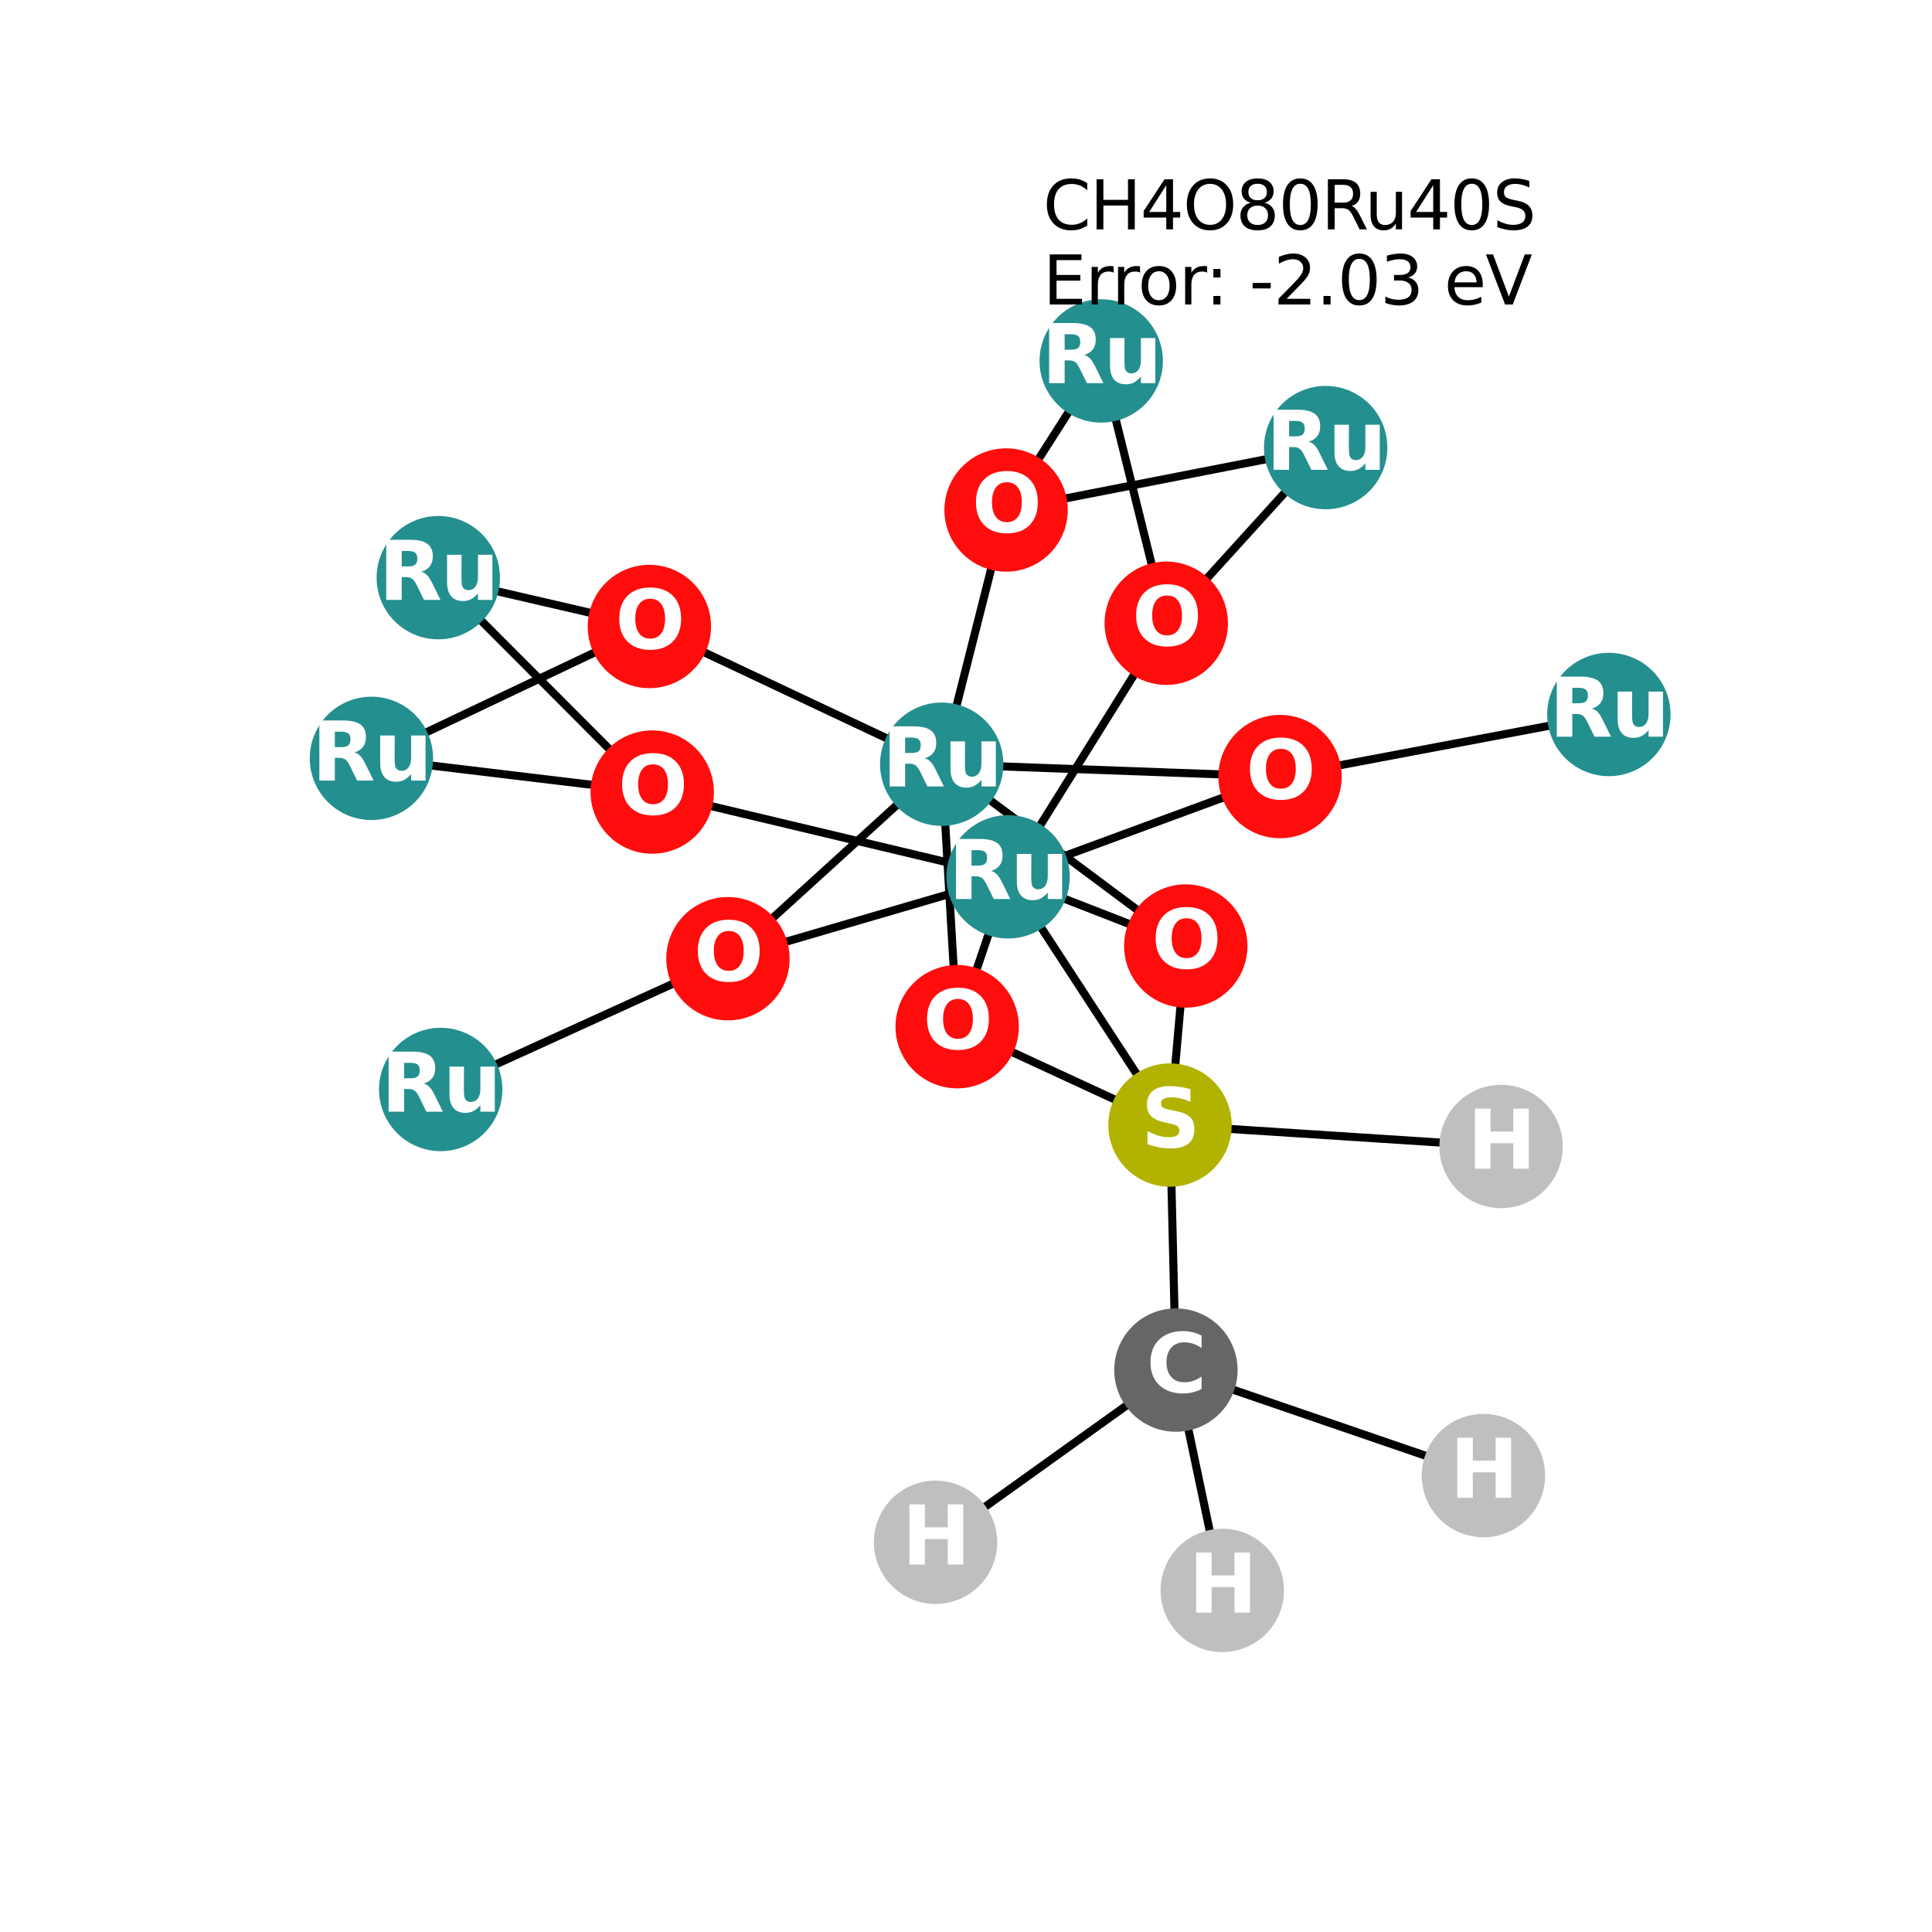 <?xml version="1.0" encoding="utf-8" standalone="no"?>
<!DOCTYPE svg PUBLIC "-//W3C//DTD SVG 1.1//EN"
  "http://www.w3.org/Graphics/SVG/1.1/DTD/svg11.dtd">
<svg xmlns:xlink="http://www.w3.org/1999/xlink" width="288pt" height="288pt" viewBox="0 0 288 288" xmlns="http://www.w3.org/2000/svg" version="1.1">
 <defs>
  <style type="text/css">*{stroke-linejoin: round; stroke-linecap: butt}</style>
 </defs>
 <g id="figure_1">
  <g id="patch_1">
   <path d="M 0 288 
L 288 288 
L 288 0 
L 0 0 
z
" style="fill: #ffffff"/>
  </g>
  <g id="axes_1">
   <g id="LineCollection_1">
    <path d="M 190.813 115.761 
L 239.831 106.508 
" clip-path="url(#p12cfda8bba)" style="fill: none; stroke: #000000; stroke-width: 1.2"/>
    <path d="M 190.813 115.761 
L 150.271 130.707 
" clip-path="url(#p12cfda8bba)" style="fill: none; stroke: #000000; stroke-width: 1.2"/>
    <path d="M 190.813 115.761 
L 140.381 113.922 
" clip-path="url(#p12cfda8bba)" style="fill: none; stroke: #000000; stroke-width: 1.2"/>
    <path d="M 197.616 66.723 
L 173.852 92.906 
" clip-path="url(#p12cfda8bba)" style="fill: none; stroke: #000000; stroke-width: 1.2"/>
    <path d="M 197.616 66.723 
L 149.974 76.026 
" clip-path="url(#p12cfda8bba)" style="fill: none; stroke: #000000; stroke-width: 1.2"/>
    <path d="M 176.761 141.018 
L 150.271 130.707 
" clip-path="url(#p12cfda8bba)" style="fill: none; stroke: #000000; stroke-width: 1.2"/>
    <path d="M 176.761 141.018 
L 140.381 113.922 
" clip-path="url(#p12cfda8bba)" style="fill: none; stroke: #000000; stroke-width: 1.2"/>
    <path d="M 176.761 141.018 
L 174.411 167.713 
" clip-path="url(#p12cfda8bba)" style="fill: none; stroke: #000000; stroke-width: 1.2"/>
    <path d="M 65.335 86.111 
L 97.227 118.073 
" clip-path="url(#p12cfda8bba)" style="fill: none; stroke: #000000; stroke-width: 1.2"/>
    <path d="M 65.335 86.111 
L 96.801 93.39 
" clip-path="url(#p12cfda8bba)" style="fill: none; stroke: #000000; stroke-width: 1.2"/>
    <path d="M 97.227 118.073 
L 150.271 130.707 
" clip-path="url(#p12cfda8bba)" style="fill: none; stroke: #000000; stroke-width: 1.2"/>
    <path d="M 97.227 118.073 
L 55.369 113.047 
" clip-path="url(#p12cfda8bba)" style="fill: none; stroke: #000000; stroke-width: 1.2"/>
    <path d="M 150.271 130.707 
L 173.852 92.906 
" clip-path="url(#p12cfda8bba)" style="fill: none; stroke: #000000; stroke-width: 1.2"/>
    <path d="M 150.271 130.707 
L 108.514 142.912 
" clip-path="url(#p12cfda8bba)" style="fill: none; stroke: #000000; stroke-width: 1.2"/>
    <path d="M 150.271 130.707 
L 142.683 153.045 
" clip-path="url(#p12cfda8bba)" style="fill: none; stroke: #000000; stroke-width: 1.2"/>
    <path d="M 150.271 130.707 
L 174.411 167.713 
" clip-path="url(#p12cfda8bba)" style="fill: none; stroke: #000000; stroke-width: 1.2"/>
    <path d="M 164.157 53.804 
L 173.852 92.906 
" clip-path="url(#p12cfda8bba)" style="fill: none; stroke: #000000; stroke-width: 1.2"/>
    <path d="M 164.157 53.804 
L 149.974 76.026 
" clip-path="url(#p12cfda8bba)" style="fill: none; stroke: #000000; stroke-width: 1.2"/>
    <path d="M 149.974 76.026 
L 140.381 113.922 
" clip-path="url(#p12cfda8bba)" style="fill: none; stroke: #000000; stroke-width: 1.2"/>
    <path d="M 65.693 162.408 
L 108.514 142.912 
" clip-path="url(#p12cfda8bba)" style="fill: none; stroke: #000000; stroke-width: 1.2"/>
    <path d="M 55.369 113.047 
L 96.801 93.39 
" clip-path="url(#p12cfda8bba)" style="fill: none; stroke: #000000; stroke-width: 1.2"/>
    <path d="M 140.381 113.922 
L 108.514 142.912 
" clip-path="url(#p12cfda8bba)" style="fill: none; stroke: #000000; stroke-width: 1.2"/>
    <path d="M 140.381 113.922 
L 142.683 153.045 
" clip-path="url(#p12cfda8bba)" style="fill: none; stroke: #000000; stroke-width: 1.2"/>
    <path d="M 140.381 113.922 
L 96.801 93.39 
" clip-path="url(#p12cfda8bba)" style="fill: none; stroke: #000000; stroke-width: 1.2"/>
    <path d="M 142.683 153.045 
L 174.411 167.713 
" clip-path="url(#p12cfda8bba)" style="fill: none; stroke: #000000; stroke-width: 1.2"/>
    <path d="M 175.291 204.236 
L 139.458 229.907 
" clip-path="url(#p12cfda8bba)" style="fill: none; stroke: #000000; stroke-width: 1.2"/>
    <path d="M 175.291 204.236 
L 182.2 237.076 
" clip-path="url(#p12cfda8bba)" style="fill: none; stroke: #000000; stroke-width: 1.2"/>
    <path d="M 175.291 204.236 
L 221.131 219.963 
" clip-path="url(#p12cfda8bba)" style="fill: none; stroke: #000000; stroke-width: 1.2"/>
    <path d="M 175.291 204.236 
L 174.411 167.713 
" clip-path="url(#p12cfda8bba)" style="fill: none; stroke: #000000; stroke-width: 1.2"/>
    <path d="M 174.411 167.713 
L 223.763 170.908 
" clip-path="url(#p12cfda8bba)" style="fill: none; stroke: #000000; stroke-width: 1.2"/>
   </g>
   <g id="PathCollection_1">
    <defs>
     <path id="C0_0_599403a6cc" d="M 0 8.944 
C 2.372 8.944 4.647 8.002 6.325 6.325 
C 8.002 4.647 8.944 2.372 8.944 -0 
C 8.944 -2.372 8.002 -4.647 6.325 -6.325 
C 4.647 -8.002 2.372 -8.944 0 -8.944 
C -2.372 -8.944 -4.647 -8.002 -6.325 -6.325 
C -8.002 -4.647 -8.944 -2.372 -8.944 0 
C -8.944 2.372 -8.002 4.647 -6.325 6.325 
C -4.647 8.002 -2.372 8.944 0 8.944 
z
"/>
    </defs>
    <g clip-path="url(#p12cfda8bba)">
     <use xlink:href="#C0_0_599403a6cc" x="190.813" y="115.761" style="fill: #ff0d0d; stroke: #ff0d0d; stroke-width: 0.5"/>
    </g>
    <g clip-path="url(#p12cfda8bba)">
     <use xlink:href="#C0_0_599403a6cc" x="197.616" y="66.723" style="fill: #248f8f; stroke: #248f8f; stroke-width: 0.5"/>
    </g>
    <g clip-path="url(#p12cfda8bba)">
     <use xlink:href="#C0_0_599403a6cc" x="176.761" y="141.018" style="fill: #ff0d0d; stroke: #ff0d0d; stroke-width: 0.5"/>
    </g>
    <g clip-path="url(#p12cfda8bba)">
     <use xlink:href="#C0_0_599403a6cc" x="239.831" y="106.508" style="fill: #248f8f; stroke: #248f8f; stroke-width: 0.5"/>
    </g>
    <g clip-path="url(#p12cfda8bba)">
     <use xlink:href="#C0_0_599403a6cc" x="65.335" y="86.111" style="fill: #248f8f; stroke: #248f8f; stroke-width: 0.5"/>
    </g>
    <g clip-path="url(#p12cfda8bba)">
     <use xlink:href="#C0_0_599403a6cc" x="97.227" y="118.073" style="fill: #ff0d0d; stroke: #ff0d0d; stroke-width: 0.5"/>
    </g>
    <g clip-path="url(#p12cfda8bba)">
     <use xlink:href="#C0_0_599403a6cc" x="150.271" y="130.707" style="fill: #248f8f; stroke: #248f8f; stroke-width: 0.5"/>
    </g>
    <g clip-path="url(#p12cfda8bba)">
     <use xlink:href="#C0_0_599403a6cc" x="164.157" y="53.804" style="fill: #248f8f; stroke: #248f8f; stroke-width: 0.5"/>
    </g>
    <g clip-path="url(#p12cfda8bba)">
     <use xlink:href="#C0_0_599403a6cc" x="149.974" y="76.026" style="fill: #ff0d0d; stroke: #ff0d0d; stroke-width: 0.5"/>
    </g>
    <g clip-path="url(#p12cfda8bba)">
     <use xlink:href="#C0_0_599403a6cc" x="65.693" y="162.408" style="fill: #248f8f; stroke: #248f8f; stroke-width: 0.5"/>
    </g>
    <g clip-path="url(#p12cfda8bba)">
     <use xlink:href="#C0_0_599403a6cc" x="55.369" y="113.047" style="fill: #248f8f; stroke: #248f8f; stroke-width: 0.5"/>
    </g>
    <g clip-path="url(#p12cfda8bba)">
     <use xlink:href="#C0_0_599403a6cc" x="140.381" y="113.922" style="fill: #248f8f; stroke: #248f8f; stroke-width: 0.5"/>
    </g>
    <g clip-path="url(#p12cfda8bba)">
     <use xlink:href="#C0_0_599403a6cc" x="108.514" y="142.912" style="fill: #ff0d0d; stroke: #ff0d0d; stroke-width: 0.5"/>
    </g>
    <g clip-path="url(#p12cfda8bba)">
     <use xlink:href="#C0_0_599403a6cc" x="142.683" y="153.045" style="fill: #ff0d0d; stroke: #ff0d0d; stroke-width: 0.5"/>
    </g>
    <g clip-path="url(#p12cfda8bba)">
     <use xlink:href="#C0_0_599403a6cc" x="173.852" y="92.906" style="fill: #ff0d0d; stroke: #ff0d0d; stroke-width: 0.5"/>
    </g>
    <g clip-path="url(#p12cfda8bba)">
     <use xlink:href="#C0_0_599403a6cc" x="96.801" y="93.39" style="fill: #ff0d0d; stroke: #ff0d0d; stroke-width: 0.5"/>
    </g>
    <g clip-path="url(#p12cfda8bba)">
     <use xlink:href="#C0_0_599403a6cc" x="175.291" y="204.236" style="fill: #666666; stroke: #666666; stroke-width: 0.5"/>
    </g>
    <g clip-path="url(#p12cfda8bba)">
     <use xlink:href="#C0_0_599403a6cc" x="139.458" y="229.907" style="fill: #bfbfbf; stroke: #bfbfbf; stroke-width: 0.5"/>
    </g>
    <g clip-path="url(#p12cfda8bba)">
     <use xlink:href="#C0_0_599403a6cc" x="182.2" y="237.076" style="fill: #bfbfbf; stroke: #bfbfbf; stroke-width: 0.5"/>
    </g>
    <g clip-path="url(#p12cfda8bba)">
     <use xlink:href="#C0_0_599403a6cc" x="221.131" y="219.963" style="fill: #bfbfbf; stroke: #bfbfbf; stroke-width: 0.5"/>
    </g>
    <g clip-path="url(#p12cfda8bba)">
     <use xlink:href="#C0_0_599403a6cc" x="174.411" y="167.713" style="fill: #b2b200; stroke: #b2b200; stroke-width: 0.5"/>
    </g>
    <g clip-path="url(#p12cfda8bba)">
     <use xlink:href="#C0_0_599403a6cc" x="223.763" y="170.908" style="fill: #bfbfbf; stroke: #bfbfbf; stroke-width: 0.5"/>
    </g>
   </g>
   <g id="text_1">
    <g clip-path="url(#p12cfda8bba)">
     <!-- O -->
     <g style="fill: #ffffff" transform="translate(185.712 119.072) scale(0.12 -0.12)">
      <defs>
       <path id="DejaVuSans-Bold-4f" d="M 2719 3878 
Q 2169 3878 1866 3472 
Q 1563 3066 1563 2328 
Q 1563 1594 1866 1187 
Q 2169 781 2719 781 
Q 3272 781 3575 1187 
Q 3878 1594 3878 2328 
Q 3878 3066 3575 3472 
Q 3272 3878 2719 3878 
z
M 2719 4750 
Q 3844 4750 4481 4106 
Q 5119 3463 5119 2328 
Q 5119 1197 4481 553 
Q 3844 -91 2719 -91 
Q 1597 -91 958 553 
Q 319 1197 319 2328 
Q 319 3463 958 4106 
Q 1597 4750 2719 4750 
z
" transform="scale(0.016)"/>
      </defs>
      <use xlink:href="#DejaVuSans-Bold-4f"/>
     </g>
    </g>
   </g>
   <g id="text_2">
    <g clip-path="url(#p12cfda8bba)">
     <!-- Ru -->
     <g style="fill: #ffffff" transform="translate(188.725 70.034) scale(0.12 -0.12)">
      <defs>
       <path id="DejaVuSans-Bold-52" d="M 2297 2597 
Q 2675 2597 2839 2737 
Q 3003 2878 3003 3200 
Q 3003 3519 2839 3656 
Q 2675 3794 2297 3794 
L 1791 3794 
L 1791 2597 
L 2297 2597 
z
M 1791 1766 
L 1791 0 
L 588 0 
L 588 4666 
L 2425 4666 
Q 3347 4666 3776 4356 
Q 4206 4047 4206 3378 
Q 4206 2916 3982 2619 
Q 3759 2322 3309 2181 
Q 3556 2125 3751 1926 
Q 3947 1728 4147 1325 
L 4800 0 
L 3519 0 
L 2950 1159 
Q 2778 1509 2601 1637 
Q 2425 1766 2131 1766 
L 1791 1766 
z
" transform="scale(0.016)"/>
       <path id="DejaVuSans-Bold-75" d="M 500 1363 
L 500 3500 
L 1625 3500 
L 1625 3150 
Q 1625 2866 1622 2436 
Q 1619 2006 1619 1863 
Q 1619 1441 1641 1255 
Q 1663 1069 1716 984 
Q 1784 875 1895 815 
Q 2006 756 2150 756 
Q 2500 756 2700 1025 
Q 2900 1294 2900 1772 
L 2900 3500 
L 4019 3500 
L 4019 0 
L 2900 0 
L 2900 506 
Q 2647 200 2364 54 
Q 2081 -91 1741 -91 
Q 1134 -91 817 281 
Q 500 653 500 1363 
z
" transform="scale(0.016)"/>
      </defs>
      <use xlink:href="#DejaVuSans-Bold-52"/>
      <use xlink:href="#DejaVuSans-Bold-75" transform="translate(77.002 0)"/>
     </g>
    </g>
   </g>
   <g id="text_3">
    <g clip-path="url(#p12cfda8bba)">
     <!-- O -->
     <g style="fill: #ffffff" transform="translate(171.66 144.329) scale(0.12 -0.12)">
      <use xlink:href="#DejaVuSans-Bold-4f"/>
     </g>
    </g>
   </g>
   <g id="text_4">
    <g clip-path="url(#p12cfda8bba)">
     <!-- Ru -->
     <g style="fill: #ffffff" transform="translate(230.94 109.819) scale(0.12 -0.12)">
      <use xlink:href="#DejaVuSans-Bold-52"/>
      <use xlink:href="#DejaVuSans-Bold-75" transform="translate(77.002 0)"/>
     </g>
    </g>
   </g>
   <g id="text_5">
    <g clip-path="url(#p12cfda8bba)">
     <!-- Ru -->
     <g style="fill: #ffffff" transform="translate(56.444 89.422) scale(0.12 -0.12)">
      <use xlink:href="#DejaVuSans-Bold-52"/>
      <use xlink:href="#DejaVuSans-Bold-75" transform="translate(77.002 0)"/>
     </g>
    </g>
   </g>
   <g id="text_6">
    <g clip-path="url(#p12cfda8bba)">
     <!-- O -->
     <g style="fill: #ffffff" transform="translate(92.126 121.385) scale(0.12 -0.12)">
      <use xlink:href="#DejaVuSans-Bold-4f"/>
     </g>
    </g>
   </g>
   <g id="text_7">
    <g clip-path="url(#p12cfda8bba)">
     <!-- Ru -->
     <g style="fill: #ffffff" transform="translate(141.38 134.018) scale(0.12 -0.12)">
      <use xlink:href="#DejaVuSans-Bold-52"/>
      <use xlink:href="#DejaVuSans-Bold-75" transform="translate(77.002 0)"/>
     </g>
    </g>
   </g>
   <g id="text_8">
    <g clip-path="url(#p12cfda8bba)">
     <!-- Ru -->
     <g style="fill: #ffffff" transform="translate(155.266 57.115) scale(0.12 -0.12)">
      <use xlink:href="#DejaVuSans-Bold-52"/>
      <use xlink:href="#DejaVuSans-Bold-75" transform="translate(77.002 0)"/>
     </g>
    </g>
   </g>
   <g id="text_9">
    <g clip-path="url(#p12cfda8bba)">
     <!-- O -->
     <g style="fill: #ffffff" transform="translate(144.873 79.337) scale(0.12 -0.12)">
      <use xlink:href="#DejaVuSans-Bold-4f"/>
     </g>
    </g>
   </g>
   <g id="text_10">
    <g clip-path="url(#p12cfda8bba)">
     <!-- Ru -->
     <g style="fill: #ffffff" transform="translate(56.802 165.72) scale(0.12 -0.12)">
      <use xlink:href="#DejaVuSans-Bold-52"/>
      <use xlink:href="#DejaVuSans-Bold-75" transform="translate(77.002 0)"/>
     </g>
    </g>
   </g>
   <g id="text_11">
    <g clip-path="url(#p12cfda8bba)">
     <!-- Ru -->
     <g style="fill: #ffffff" transform="translate(46.477 116.358) scale(0.12 -0.12)">
      <use xlink:href="#DejaVuSans-Bold-52"/>
      <use xlink:href="#DejaVuSans-Bold-75" transform="translate(77.002 0)"/>
     </g>
    </g>
   </g>
   <g id="text_12">
    <g clip-path="url(#p12cfda8bba)">
     <!-- Ru -->
     <g style="fill: #ffffff" transform="translate(131.49 117.233) scale(0.12 -0.12)">
      <use xlink:href="#DejaVuSans-Bold-52"/>
      <use xlink:href="#DejaVuSans-Bold-75" transform="translate(77.002 0)"/>
     </g>
    </g>
   </g>
   <g id="text_13">
    <g clip-path="url(#p12cfda8bba)">
     <!-- O -->
     <g style="fill: #ffffff" transform="translate(103.413 146.223) scale(0.12 -0.12)">
      <use xlink:href="#DejaVuSans-Bold-4f"/>
     </g>
    </g>
   </g>
   <g id="text_14">
    <g clip-path="url(#p12cfda8bba)">
     <!-- O -->
     <g style="fill: #ffffff" transform="translate(137.582 156.356) scale(0.12 -0.12)">
      <use xlink:href="#DejaVuSans-Bold-4f"/>
     </g>
    </g>
   </g>
   <g id="text_15">
    <g clip-path="url(#p12cfda8bba)">
     <!-- O -->
     <g style="fill: #ffffff" transform="translate(168.751 96.217) scale(0.12 -0.12)">
      <use xlink:href="#DejaVuSans-Bold-4f"/>
     </g>
    </g>
   </g>
   <g id="text_16">
    <g clip-path="url(#p12cfda8bba)">
     <!-- O -->
     <g style="fill: #ffffff" transform="translate(91.7 96.701) scale(0.12 -0.12)">
      <use xlink:href="#DejaVuSans-Bold-4f"/>
     </g>
    </g>
   </g>
   <g id="text_17">
    <g clip-path="url(#p12cfda8bba)">
     <!-- C -->
     <g style="fill: #ffffff" transform="translate(170.887 207.548) scale(0.12 -0.12)">
      <defs>
       <path id="DejaVuSans-Bold-43" d="M 4288 256 
Q 3956 84 3597 -3 
Q 3238 -91 2847 -91 
Q 1681 -91 1000 561 
Q 319 1213 319 2328 
Q 319 3447 1000 4098 
Q 1681 4750 2847 4750 
Q 3238 4750 3597 4662 
Q 3956 4575 4288 4403 
L 4288 3438 
Q 3953 3666 3628 3772 
Q 3303 3878 2944 3878 
Q 2300 3878 1931 3465 
Q 1563 3053 1563 2328 
Q 1563 1606 1931 1193 
Q 2300 781 2944 781 
Q 3303 781 3628 887 
Q 3953 994 4288 1222 
L 4288 256 
z
" transform="scale(0.016)"/>
      </defs>
      <use xlink:href="#DejaVuSans-Bold-43"/>
     </g>
    </g>
   </g>
   <g id="text_18">
    <g clip-path="url(#p12cfda8bba)">
     <!-- H -->
     <g style="fill: #ffffff" transform="translate(134.436 233.218) scale(0.12 -0.12)">
      <defs>
       <path id="DejaVuSans-Bold-48" d="M 588 4666 
L 1791 4666 
L 1791 2888 
L 3566 2888 
L 3566 4666 
L 4769 4666 
L 4769 0 
L 3566 0 
L 3566 1978 
L 1791 1978 
L 1791 0 
L 588 0 
L 588 4666 
z
" transform="scale(0.016)"/>
      </defs>
      <use xlink:href="#DejaVuSans-Bold-48"/>
     </g>
    </g>
   </g>
   <g id="text_19">
    <g clip-path="url(#p12cfda8bba)">
     <!-- H -->
     <g style="fill: #ffffff" transform="translate(177.179 240.388) scale(0.12 -0.12)">
      <use xlink:href="#DejaVuSans-Bold-48"/>
     </g>
    </g>
   </g>
   <g id="text_20">
    <g clip-path="url(#p12cfda8bba)">
     <!-- H -->
     <g style="fill: #ffffff" transform="translate(216.11 223.275) scale(0.12 -0.12)">
      <use xlink:href="#DejaVuSans-Bold-48"/>
     </g>
    </g>
   </g>
   <g id="text_21">
    <g clip-path="url(#p12cfda8bba)">
     <!-- S -->
     <g style="fill: #ffffff" transform="translate(170.09 171.025) scale(0.12 -0.12)">
      <defs>
       <path id="DejaVuSans-Bold-53" d="M 3834 4519 
L 3834 3531 
Q 3450 3703 3084 3790 
Q 2719 3878 2394 3878 
Q 1963 3878 1756 3759 
Q 1550 3641 1550 3391 
Q 1550 3203 1689 3098 
Q 1828 2994 2194 2919 
L 2706 2816 
Q 3484 2659 3812 2340 
Q 4141 2022 4141 1434 
Q 4141 663 3683 286 
Q 3225 -91 2284 -91 
Q 1841 -91 1394 -6 
Q 947 78 500 244 
L 500 1259 
Q 947 1022 1364 901 
Q 1781 781 2169 781 
Q 2563 781 2772 912 
Q 2981 1044 2981 1288 
Q 2981 1506 2839 1625 
Q 2697 1744 2272 1838 
L 1806 1941 
Q 1106 2091 782 2419 
Q 459 2747 459 3303 
Q 459 4000 909 4375 
Q 1359 4750 2203 4750 
Q 2588 4750 2994 4692 
Q 3400 4634 3834 4519 
z
" transform="scale(0.016)"/>
      </defs>
      <use xlink:href="#DejaVuSans-Bold-53"/>
     </g>
    </g>
   </g>
   <g id="text_22">
    <g clip-path="url(#p12cfda8bba)">
     <!-- H -->
     <g style="fill: #ffffff" transform="translate(218.742 174.219) scale(0.12 -0.12)">
      <use xlink:href="#DejaVuSans-Bold-48"/>
     </g>
    </g>
   </g>
   <g id="text_23">
    <!-- CH4O80Ru40S -->
    <g transform="translate(155.481 34.193) scale(0.1 -0.1)">
     <defs>
      <path id="DejaVuSans-43" d="M 4122 4306 
L 4122 3641 
Q 3803 3938 3442 4084 
Q 3081 4231 2675 4231 
Q 1875 4231 1450 3742 
Q 1025 3253 1025 2328 
Q 1025 1406 1450 917 
Q 1875 428 2675 428 
Q 3081 428 3442 575 
Q 3803 722 4122 1019 
L 4122 359 
Q 3791 134 3420 21 
Q 3050 -91 2638 -91 
Q 1578 -91 968 557 
Q 359 1206 359 2328 
Q 359 3453 968 4101 
Q 1578 4750 2638 4750 
Q 3056 4750 3426 4639 
Q 3797 4528 4122 4306 
z
" transform="scale(0.016)"/>
      <path id="DejaVuSans-48" d="M 628 4666 
L 1259 4666 
L 1259 2753 
L 3553 2753 
L 3553 4666 
L 4184 4666 
L 4184 0 
L 3553 0 
L 3553 2222 
L 1259 2222 
L 1259 0 
L 628 0 
L 628 4666 
z
" transform="scale(0.016)"/>
      <path id="DejaVuSans-34" d="M 2419 4116 
L 825 1625 
L 2419 1625 
L 2419 4116 
z
M 2253 4666 
L 3047 4666 
L 3047 1625 
L 3713 1625 
L 3713 1100 
L 3047 1100 
L 3047 0 
L 2419 0 
L 2419 1100 
L 313 1100 
L 313 1709 
L 2253 4666 
z
" transform="scale(0.016)"/>
      <path id="DejaVuSans-4f" d="M 2522 4238 
Q 1834 4238 1429 3725 
Q 1025 3213 1025 2328 
Q 1025 1447 1429 934 
Q 1834 422 2522 422 
Q 3209 422 3611 934 
Q 4013 1447 4013 2328 
Q 4013 3213 3611 3725 
Q 3209 4238 2522 4238 
z
M 2522 4750 
Q 3503 4750 4090 4092 
Q 4678 3434 4678 2328 
Q 4678 1225 4090 567 
Q 3503 -91 2522 -91 
Q 1538 -91 948 565 
Q 359 1222 359 2328 
Q 359 3434 948 4092 
Q 1538 4750 2522 4750 
z
" transform="scale(0.016)"/>
      <path id="DejaVuSans-38" d="M 2034 2216 
Q 1584 2216 1326 1975 
Q 1069 1734 1069 1313 
Q 1069 891 1326 650 
Q 1584 409 2034 409 
Q 2484 409 2743 651 
Q 3003 894 3003 1313 
Q 3003 1734 2745 1975 
Q 2488 2216 2034 2216 
z
M 1403 2484 
Q 997 2584 770 2862 
Q 544 3141 544 3541 
Q 544 4100 942 4425 
Q 1341 4750 2034 4750 
Q 2731 4750 3128 4425 
Q 3525 4100 3525 3541 
Q 3525 3141 3298 2862 
Q 3072 2584 2669 2484 
Q 3125 2378 3379 2068 
Q 3634 1759 3634 1313 
Q 3634 634 3220 271 
Q 2806 -91 2034 -91 
Q 1263 -91 848 271 
Q 434 634 434 1313 
Q 434 1759 690 2068 
Q 947 2378 1403 2484 
z
M 1172 3481 
Q 1172 3119 1398 2916 
Q 1625 2713 2034 2713 
Q 2441 2713 2670 2916 
Q 2900 3119 2900 3481 
Q 2900 3844 2670 4047 
Q 2441 4250 2034 4250 
Q 1625 4250 1398 4047 
Q 1172 3844 1172 3481 
z
" transform="scale(0.016)"/>
      <path id="DejaVuSans-30" d="M 2034 4250 
Q 1547 4250 1301 3770 
Q 1056 3291 1056 2328 
Q 1056 1369 1301 889 
Q 1547 409 2034 409 
Q 2525 409 2770 889 
Q 3016 1369 3016 2328 
Q 3016 3291 2770 3770 
Q 2525 4250 2034 4250 
z
M 2034 4750 
Q 2819 4750 3233 4129 
Q 3647 3509 3647 2328 
Q 3647 1150 3233 529 
Q 2819 -91 2034 -91 
Q 1250 -91 836 529 
Q 422 1150 422 2328 
Q 422 3509 836 4129 
Q 1250 4750 2034 4750 
z
" transform="scale(0.016)"/>
      <path id="DejaVuSans-52" d="M 2841 2188 
Q 3044 2119 3236 1894 
Q 3428 1669 3622 1275 
L 4263 0 
L 3584 0 
L 2988 1197 
Q 2756 1666 2539 1819 
Q 2322 1972 1947 1972 
L 1259 1972 
L 1259 0 
L 628 0 
L 628 4666 
L 2053 4666 
Q 2853 4666 3247 4331 
Q 3641 3997 3641 3322 
Q 3641 2881 3436 2590 
Q 3231 2300 2841 2188 
z
M 1259 4147 
L 1259 2491 
L 2053 2491 
Q 2509 2491 2742 2702 
Q 2975 2913 2975 3322 
Q 2975 3731 2742 3939 
Q 2509 4147 2053 4147 
L 1259 4147 
z
" transform="scale(0.016)"/>
      <path id="DejaVuSans-75" d="M 544 1381 
L 544 3500 
L 1119 3500 
L 1119 1403 
Q 1119 906 1312 657 
Q 1506 409 1894 409 
Q 2359 409 2629 706 
Q 2900 1003 2900 1516 
L 2900 3500 
L 3475 3500 
L 3475 0 
L 2900 0 
L 2900 538 
Q 2691 219 2414 64 
Q 2138 -91 1772 -91 
Q 1169 -91 856 284 
Q 544 659 544 1381 
z
M 1991 3584 
L 1991 3584 
z
" transform="scale(0.016)"/>
      <path id="DejaVuSans-53" d="M 3425 4513 
L 3425 3897 
Q 3066 4069 2747 4153 
Q 2428 4238 2131 4238 
Q 1616 4238 1336 4038 
Q 1056 3838 1056 3469 
Q 1056 3159 1242 3001 
Q 1428 2844 1947 2747 
L 2328 2669 
Q 3034 2534 3370 2195 
Q 3706 1856 3706 1288 
Q 3706 609 3251 259 
Q 2797 -91 1919 -91 
Q 1588 -91 1214 -16 
Q 841 59 441 206 
L 441 856 
Q 825 641 1194 531 
Q 1563 422 1919 422 
Q 2459 422 2753 634 
Q 3047 847 3047 1241 
Q 3047 1584 2836 1778 
Q 2625 1972 2144 2069 
L 1759 2144 
Q 1053 2284 737 2584 
Q 422 2884 422 3419 
Q 422 4038 858 4394 
Q 1294 4750 2059 4750 
Q 2388 4750 2728 4690 
Q 3069 4631 3425 4513 
z
" transform="scale(0.016)"/>
     </defs>
     <use xlink:href="#DejaVuSans-43"/>
     <use xlink:href="#DejaVuSans-48" transform="translate(69.824 0)"/>
     <use xlink:href="#DejaVuSans-34" transform="translate(145.02 0)"/>
     <use xlink:href="#DejaVuSans-4f" transform="translate(208.643 0)"/>
     <use xlink:href="#DejaVuSans-38" transform="translate(287.354 0)"/>
     <use xlink:href="#DejaVuSans-30" transform="translate(350.977 0)"/>
     <use xlink:href="#DejaVuSans-52" transform="translate(414.6 0)"/>
     <use xlink:href="#DejaVuSans-75" transform="translate(479.582 0)"/>
     <use xlink:href="#DejaVuSans-34" transform="translate(542.961 0)"/>
     <use xlink:href="#DejaVuSans-30" transform="translate(606.584 0)"/>
     <use xlink:href="#DejaVuSans-53" transform="translate(670.207 0)"/>
    </g>
    <!-- Error: -2.03 eV -->
    <g transform="translate(155.481 45.391) scale(0.1 -0.1)">
     <defs>
      <path id="DejaVuSans-45" d="M 628 4666 
L 3578 4666 
L 3578 4134 
L 1259 4134 
L 1259 2753 
L 3481 2753 
L 3481 2222 
L 1259 2222 
L 1259 531 
L 3634 531 
L 3634 0 
L 628 0 
L 628 4666 
z
" transform="scale(0.016)"/>
      <path id="DejaVuSans-72" d="M 2631 2963 
Q 2534 3019 2420 3045 
Q 2306 3072 2169 3072 
Q 1681 3072 1420 2755 
Q 1159 2438 1159 1844 
L 1159 0 
L 581 0 
L 581 3500 
L 1159 3500 
L 1159 2956 
Q 1341 3275 1631 3429 
Q 1922 3584 2338 3584 
Q 2397 3584 2469 3576 
Q 2541 3569 2628 3553 
L 2631 2963 
z
" transform="scale(0.016)"/>
      <path id="DejaVuSans-6f" d="M 1959 3097 
Q 1497 3097 1228 2736 
Q 959 2375 959 1747 
Q 959 1119 1226 758 
Q 1494 397 1959 397 
Q 2419 397 2687 759 
Q 2956 1122 2956 1747 
Q 2956 2369 2687 2733 
Q 2419 3097 1959 3097 
z
M 1959 3584 
Q 2709 3584 3137 3096 
Q 3566 2609 3566 1747 
Q 3566 888 3137 398 
Q 2709 -91 1959 -91 
Q 1206 -91 779 398 
Q 353 888 353 1747 
Q 353 2609 779 3096 
Q 1206 3584 1959 3584 
z
" transform="scale(0.016)"/>
      <path id="DejaVuSans-3a" d="M 750 794 
L 1409 794 
L 1409 0 
L 750 0 
L 750 794 
z
M 750 3309 
L 1409 3309 
L 1409 2516 
L 750 2516 
L 750 3309 
z
" transform="scale(0.016)"/>
      <path id="DejaVuSans-20" transform="scale(0.016)"/>
      <path id="DejaVuSans-2d" d="M 313 2009 
L 1997 2009 
L 1997 1497 
L 313 1497 
L 313 2009 
z
" transform="scale(0.016)"/>
      <path id="DejaVuSans-32" d="M 1228 531 
L 3431 531 
L 3431 0 
L 469 0 
L 469 531 
Q 828 903 1448 1529 
Q 2069 2156 2228 2338 
Q 2531 2678 2651 2914 
Q 2772 3150 2772 3378 
Q 2772 3750 2511 3984 
Q 2250 4219 1831 4219 
Q 1534 4219 1204 4116 
Q 875 4013 500 3803 
L 500 4441 
Q 881 4594 1212 4672 
Q 1544 4750 1819 4750 
Q 2544 4750 2975 4387 
Q 3406 4025 3406 3419 
Q 3406 3131 3298 2873 
Q 3191 2616 2906 2266 
Q 2828 2175 2409 1742 
Q 1991 1309 1228 531 
z
" transform="scale(0.016)"/>
      <path id="DejaVuSans-2e" d="M 684 794 
L 1344 794 
L 1344 0 
L 684 0 
L 684 794 
z
" transform="scale(0.016)"/>
      <path id="DejaVuSans-33" d="M 2597 2516 
Q 3050 2419 3304 2112 
Q 3559 1806 3559 1356 
Q 3559 666 3084 287 
Q 2609 -91 1734 -91 
Q 1441 -91 1130 -33 
Q 819 25 488 141 
L 488 750 
Q 750 597 1062 519 
Q 1375 441 1716 441 
Q 2309 441 2620 675 
Q 2931 909 2931 1356 
Q 2931 1769 2642 2001 
Q 2353 2234 1838 2234 
L 1294 2234 
L 1294 2753 
L 1863 2753 
Q 2328 2753 2575 2939 
Q 2822 3125 2822 3475 
Q 2822 3834 2567 4026 
Q 2313 4219 1838 4219 
Q 1578 4219 1281 4162 
Q 984 4106 628 3988 
L 628 4550 
Q 988 4650 1302 4700 
Q 1616 4750 1894 4750 
Q 2613 4750 3031 4423 
Q 3450 4097 3450 3541 
Q 3450 3153 3228 2886 
Q 3006 2619 2597 2516 
z
" transform="scale(0.016)"/>
      <path id="DejaVuSans-65" d="M 3597 1894 
L 3597 1613 
L 953 1613 
Q 991 1019 1311 708 
Q 1631 397 2203 397 
Q 2534 397 2845 478 
Q 3156 559 3463 722 
L 3463 178 
Q 3153 47 2828 -22 
Q 2503 -91 2169 -91 
Q 1331 -91 842 396 
Q 353 884 353 1716 
Q 353 2575 817 3079 
Q 1281 3584 2069 3584 
Q 2775 3584 3186 3129 
Q 3597 2675 3597 1894 
z
M 3022 2063 
Q 3016 2534 2758 2815 
Q 2500 3097 2075 3097 
Q 1594 3097 1305 2825 
Q 1016 2553 972 2059 
L 3022 2063 
z
" transform="scale(0.016)"/>
      <path id="DejaVuSans-56" d="M 1831 0 
L 50 4666 
L 709 4666 
L 2188 738 
L 3669 4666 
L 4325 4666 
L 2547 0 
L 1831 0 
z
" transform="scale(0.016)"/>
     </defs>
     <use xlink:href="#DejaVuSans-45"/>
     <use xlink:href="#DejaVuSans-72" transform="translate(63.184 0)"/>
     <use xlink:href="#DejaVuSans-72" transform="translate(102.547 0)"/>
     <use xlink:href="#DejaVuSans-6f" transform="translate(141.41 0)"/>
     <use xlink:href="#DejaVuSans-72" transform="translate(202.592 0)"/>
     <use xlink:href="#DejaVuSans-3a" transform="translate(241.955 0)"/>
     <use xlink:href="#DejaVuSans-20" transform="translate(275.646 0)"/>
     <use xlink:href="#DejaVuSans-2d" transform="translate(307.434 0)"/>
     <use xlink:href="#DejaVuSans-32" transform="translate(343.518 0)"/>
     <use xlink:href="#DejaVuSans-2e" transform="translate(407.141 0)"/>
     <use xlink:href="#DejaVuSans-30" transform="translate(438.928 0)"/>
     <use xlink:href="#DejaVuSans-33" transform="translate(502.551 0)"/>
     <use xlink:href="#DejaVuSans-20" transform="translate(566.174 0)"/>
     <use xlink:href="#DejaVuSans-65" transform="translate(597.961 0)"/>
     <use xlink:href="#DejaVuSans-56" transform="translate(659.484 0)"/>
    </g>
   </g>
  </g>
 </g>
 <defs>
  <clipPath id="p12cfda8bba">
   <rect x="36" y="34.56" width="223.2" height="221.76"/>
  </clipPath>
 </defs>
</svg>
